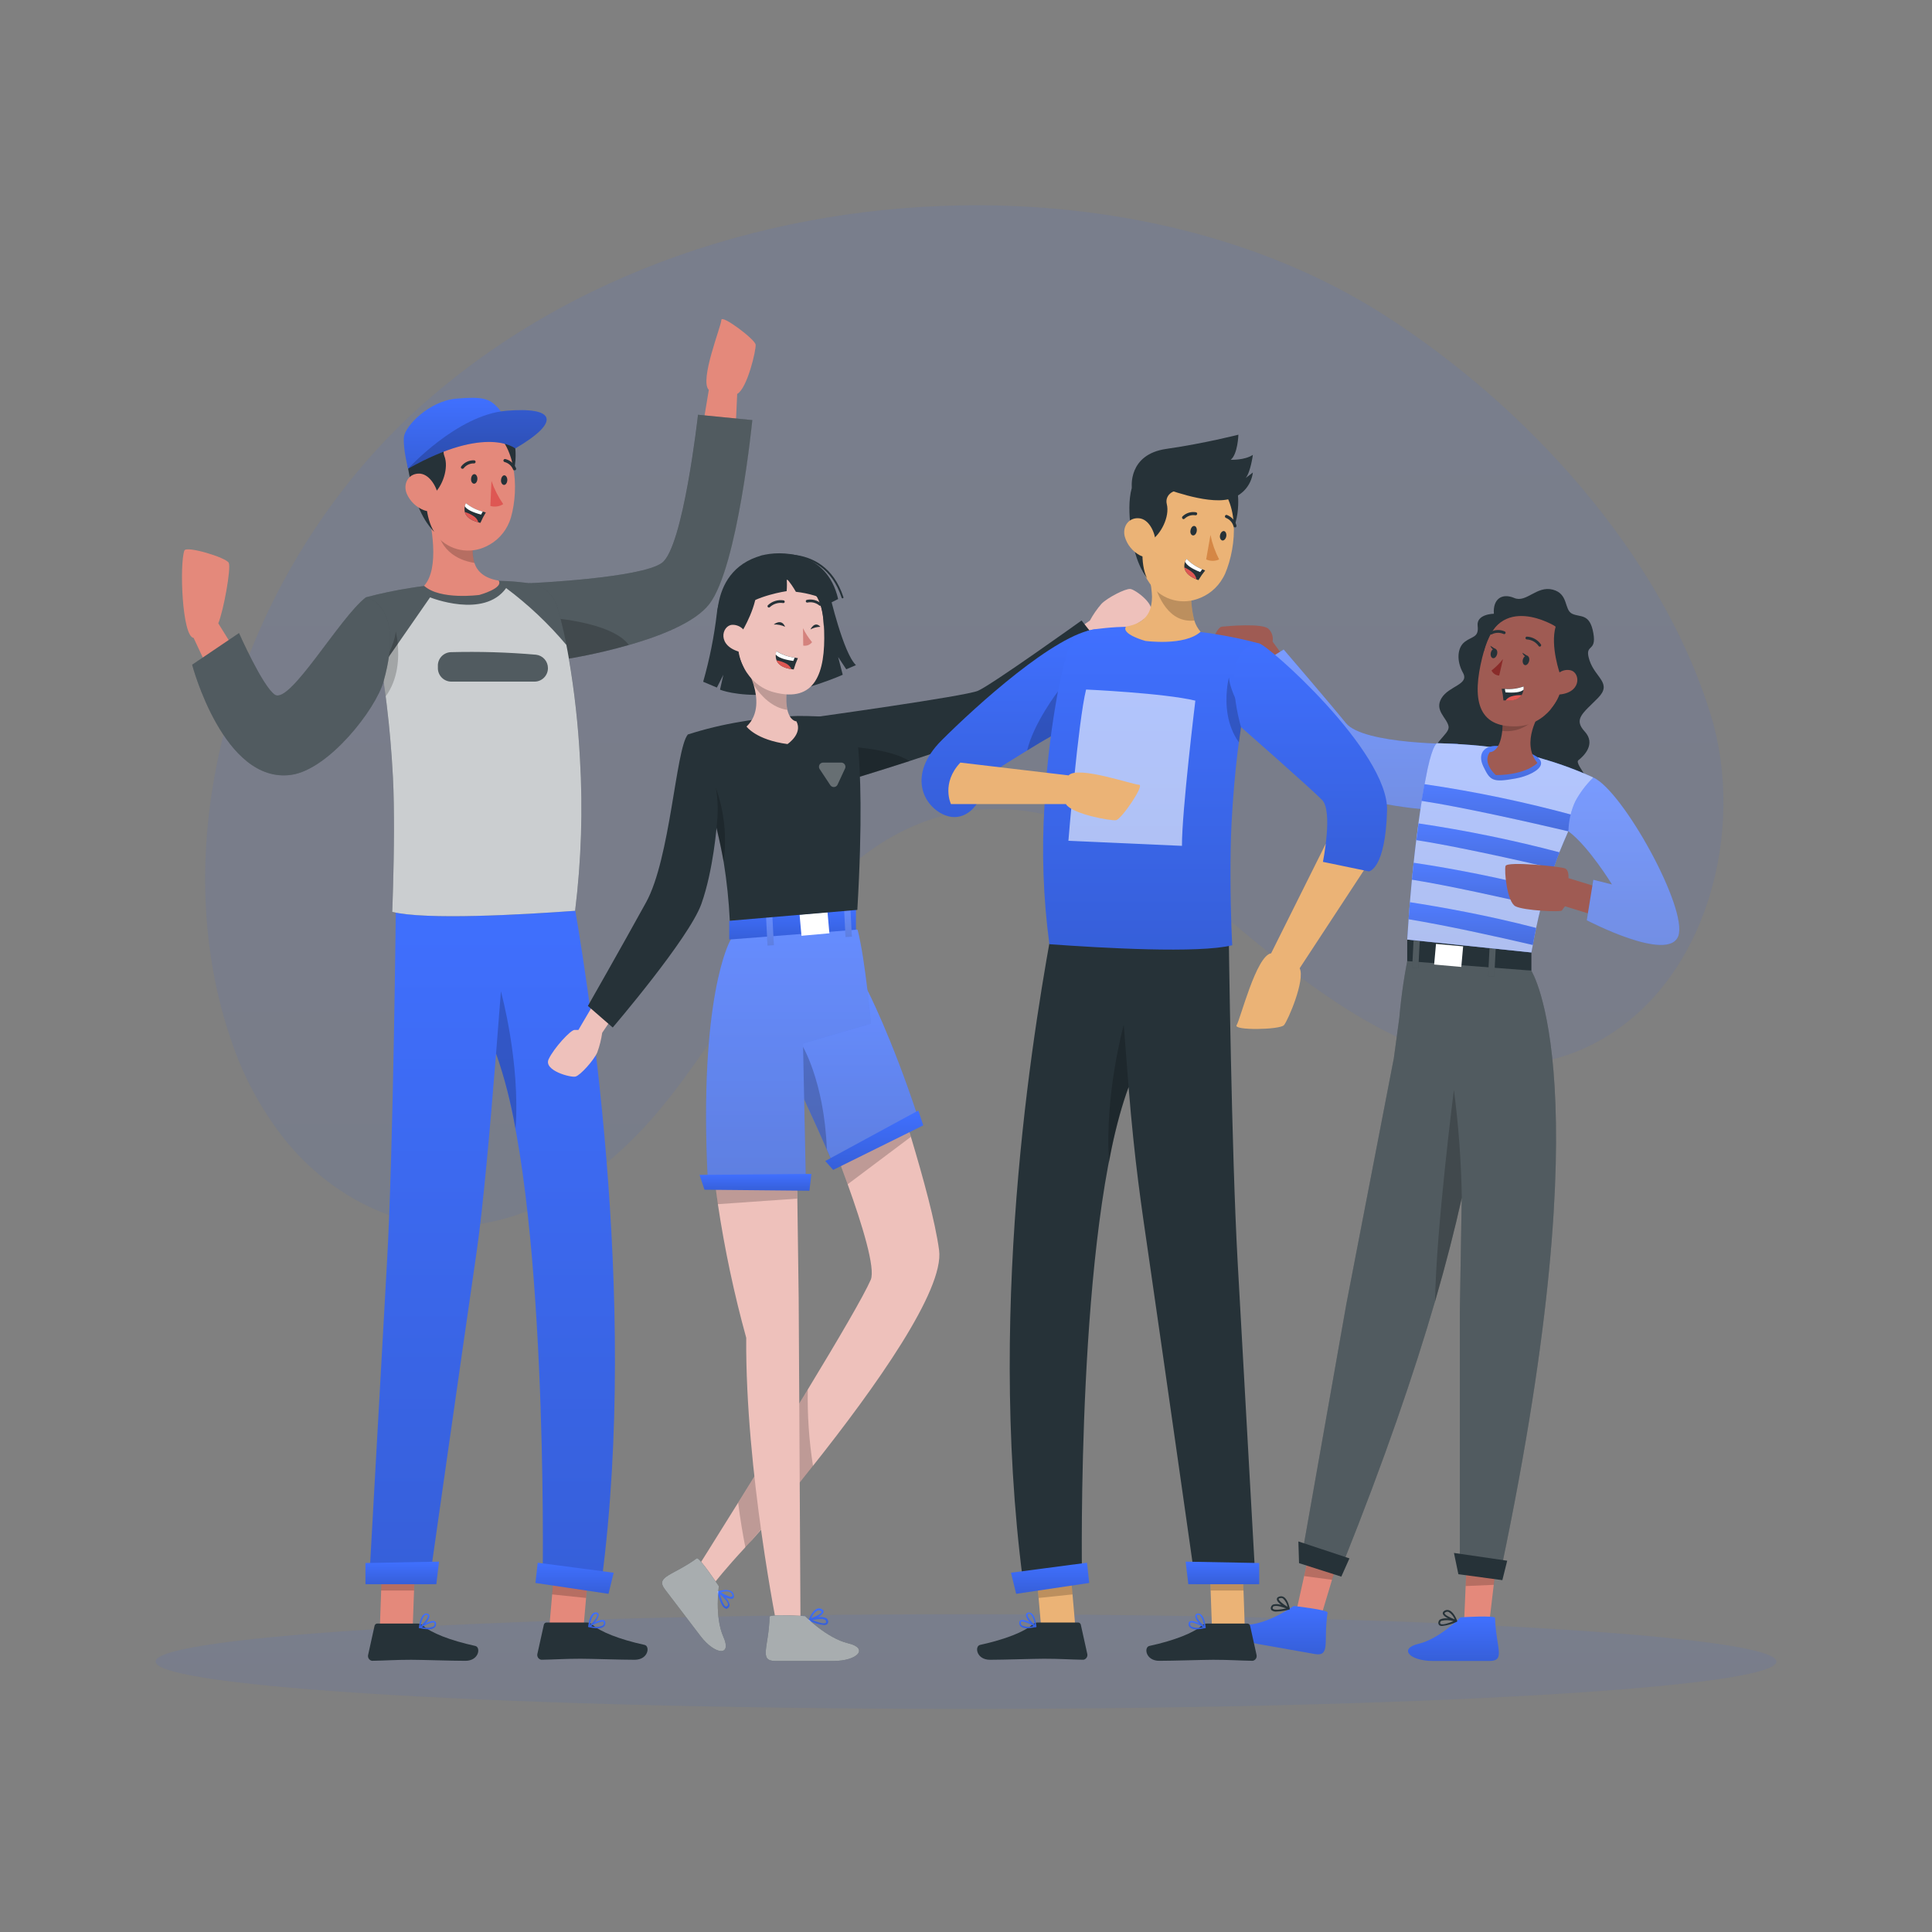 <svg width="500" height="500" viewBox="0 0 500 500" fill="none" xmlns="http://www.w3.org/2000/svg">
<rect x="0" y="0" width="500" height="500" fill="#808080" stroke="none"/>
<path opacity="0.1" d="M59.616 268.578C62.778 278.333 67.689 287.431 74.111 295.426C84.225 307.715 99.11 316.585 115.011 317.245C136.17 318.121 155.511 304.772 169.378 288.763C194.15 260.151 213.913 208.402 259.042 209.375C282.418 209.884 302.668 225.212 319.846 239.545C344.726 260.324 379.882 287.865 413.512 269.551C442.048 254.007 451.859 214.503 442.719 184.939C429.738 142.838 394.68 104.751 358.031 81.397C326.098 61.049 286.475 52.471 248.496 53.164C195.891 54.116 142.757 72.57 104.756 108.937C67.664 144.439 45.802 200.938 55.322 252.071C56.352 257.67 57.787 263.187 59.616 268.578Z" fill="url(#paint0_linear)"/>
<path opacity="0.1" d="M250 442.259C365.833 442.259 459.735 436.777 459.735 430.014C459.735 423.251 365.833 417.769 250 417.769C134.166 417.769 40.264 423.251 40.264 430.014C40.264 436.777 134.166 442.259 250 442.259Z" fill="url(#paint1_linear)"/>
<path d="M332.915 170.92L329.345 166.052C329.452 165.471 329.417 164.873 329.244 164.308C329.071 163.743 328.764 163.228 328.35 162.807C326.922 161.184 317.652 162.039 316.224 162.18C314.796 162.32 312.438 168.01 313.833 169.665C315.228 171.32 324.142 171.601 324.964 170.887L327.777 174.803L332.915 170.92Z" fill="#9F5B53"/>
<path d="M386.611 158.837C386.329 154.943 388.774 153.429 391.889 154.759C395.005 156.09 397.698 151.514 401.852 152.596C406.006 153.677 404.729 157.82 406.871 158.837C409.013 159.854 411.425 158.632 412.356 163.845C413.286 169.059 409.868 166.355 411.371 170.92C412.875 175.485 417.353 176.772 413.535 180.655C409.716 184.539 407.12 186.064 410.116 189.309C413.113 192.554 409.868 195.67 408.494 196.741C407.12 197.812 414.454 204.01 412.388 209.57C410.322 215.13 393.09 220.268 382.457 216.212C371.823 212.155 368.87 206.011 369.476 199.023C370.082 192.035 375.242 190.185 374.885 188C374.528 185.815 371.131 183.901 373.057 180.688C374.982 177.475 380.326 177.194 378.617 174.122C376.908 171.05 377.124 167.632 379.049 166.128C380.975 164.624 382.77 165.046 382.413 161.963C382.057 158.88 386.611 158.837 386.611 158.837Z" fill="#263238"/>
<path d="M377.298 192.544C377.298 192.544 352.884 192.76 348.319 187.135C343.754 181.51 332.212 168.097 332.212 168.097L325.722 172.142C325.722 172.142 337.08 197.509 344.209 203.08C351.337 208.65 372.561 209.797 372.561 209.797L377.298 192.544Z" fill="url(#paint2_linear)"/>
<path opacity="0.3" d="M377.298 192.544C377.298 192.544 352.884 192.76 348.319 187.135C343.754 181.51 332.212 168.097 332.212 168.097L325.722 172.142C325.722 172.142 337.08 197.509 344.209 203.08C351.337 208.65 372.561 209.797 372.561 209.797L377.298 192.544Z" fill="white"/>
<path d="M335.63 416.363L342.121 417.509L344.782 408.661L347.205 400.548L339.73 397.93L337.556 407.687L335.63 416.363Z" fill="#E4897B"/>
<path d="M343.581 417.336C343.689 416.612 334.808 415.627 334.808 415.627C334.808 415.627 328.426 420.171 322.963 420.473C317.5 420.776 319.869 424.454 325.743 425.493L340.26 428.056C344.425 428.792 342.445 424.779 343.581 417.336Z" fill="url(#paint3_linear)"/>
<path d="M329.054 416.709C328.943 416.573 328.879 416.406 328.869 416.231C328.859 416.056 328.905 415.883 328.999 415.735C329.055 415.616 329.135 415.509 329.233 415.422C329.332 415.334 329.448 415.268 329.573 415.227C330.242 415.081 330.94 415.126 331.585 415.357C330.936 414.848 330.395 414.275 330.449 413.81C330.449 413.507 330.719 413.291 331.152 413.172C331.344 413.115 331.546 413.101 331.745 413.131C331.943 413.161 332.132 413.234 332.299 413.345C333.38 414.048 333.781 416.222 333.791 416.32C333.802 416.355 333.802 416.392 333.791 416.428V416.482C333.787 416.496 333.78 416.509 333.771 416.52C333.762 416.531 333.75 416.54 333.737 416.547H333.662C332.622 416.845 331.551 417.019 330.471 417.066C330.223 417.105 329.969 417.094 329.726 417.032C329.482 416.971 329.253 416.861 329.054 416.709ZM329.735 415.627C329.669 415.647 329.608 415.68 329.556 415.725C329.504 415.769 329.461 415.825 329.432 415.887C329.281 416.211 329.378 416.33 329.432 416.363C329.778 416.774 331.477 416.579 332.872 416.255C331.898 415.908 330.427 415.411 329.735 415.692V415.627ZM331.282 413.583C331.152 413.583 330.925 413.702 330.914 413.821C330.914 414.221 331.996 415.13 333.218 415.854C333.069 415.025 332.655 414.266 332.039 413.691C331.894 413.597 331.725 413.548 331.552 413.55C331.459 413.564 331.369 413.59 331.282 413.626V413.583Z" fill="#263238"/>
<path opacity="0.2" d="M337.524 407.893L344.75 408.845L347.194 400.635L339.72 397.974L337.524 407.893Z" fill="black"/>
<path d="M378.932 419.143H385.519L386.601 409.97L387.575 401.554L379.754 400.278L379.321 410.262L378.932 419.143Z" fill="#E4897B"/>
<path d="M386.925 418.721C386.925 417.996 377.99 418.559 377.99 418.559C377.99 418.559 372.506 424.14 367.173 425.395C361.84 426.65 364.815 429.852 370.775 429.852H385.519C389.749 429.852 387.109 426.239 386.925 418.721Z" fill="url(#paint4_linear)"/>
<path d="M372.506 420.625C372.379 420.508 372.291 420.356 372.252 420.188C372.213 420.02 372.226 419.844 372.289 419.684C372.322 419.555 372.381 419.435 372.463 419.331C372.545 419.226 372.648 419.14 372.765 419.078C373.399 418.821 374.092 418.746 374.767 418.862C374.042 418.472 373.414 417.996 373.382 417.531C373.382 417.228 373.566 416.969 373.966 416.785C374.147 416.699 374.345 416.655 374.545 416.655C374.745 416.655 374.943 416.699 375.124 416.785C376.335 417.282 377.082 419.37 377.114 419.457C377.128 419.485 377.135 419.517 377.135 419.549C377.135 419.58 377.128 419.612 377.114 419.64L377.038 419.705C375.876 420.274 374.624 420.639 373.339 420.787C373.051 420.838 372.754 420.78 372.506 420.625ZM373.003 419.478C372.88 419.546 372.787 419.658 372.744 419.792C372.657 420.149 372.744 420.235 372.809 420.268C373.231 420.614 374.864 420.116 376.173 419.565C375.145 419.242 374.047 419.212 373.003 419.478ZM374.172 417.207C374.053 417.261 373.847 417.38 373.847 417.499C373.847 417.91 375.156 418.58 376.476 419.1C376.18 418.314 375.642 417.644 374.94 417.185C374.828 417.134 374.706 417.108 374.583 417.109C374.44 417.11 374.3 417.144 374.172 417.207Z" fill="#263238"/>
<path opacity="0.2" d="M379.321 410.467L386.601 410.154L387.575 401.641L379.754 400.332L379.321 410.467Z" fill="black"/>
<path d="M336.906 402.711L347.572 404.594C358.324 377.778 365.961 355.408 371.37 336.835C374.28 326.818 376.541 317.915 378.293 310.008L377.806 339.214V405.502H388.623C414.953 279.903 396.293 251.195 396.293 251.195L364.782 245.786C363.537 251.603 362.655 257.491 362.143 263.418L360.726 273.846L348.437 337.462L336.906 402.711Z" fill="#263238"/>
<path opacity="0.2" d="M336.906 402.711L347.572 404.594C358.324 377.778 365.961 355.408 371.37 336.835C374.28 326.818 376.541 317.915 378.293 310.008L377.806 339.214V405.502H388.623C414.953 279.903 396.293 251.195 396.293 251.195L364.782 245.786C363.537 251.603 362.655 257.491 362.143 263.418L360.726 273.846L348.437 337.462L336.906 402.711Z" fill="white"/>
<path d="M349.238 403.306L336.02 398.925L336.193 404.54L347.129 408.034L349.238 403.306Z" fill="#263238"/>
<path d="M390.062 403.912L376.281 401.9L377.427 407.406L388.807 408.942L390.062 403.912Z" fill="#263238"/>
<path d="M396.325 246.489V251.195L364.187 248.728V243.168L396.325 246.489Z" fill="#263238"/>
<path d="M371.156 249.617L378.181 250.246L378.659 244.913L371.634 244.284L371.156 249.617Z" fill="white"/>
<path d="M385.117 252.638L386.716 252.719L387.13 244.606L385.531 244.525L385.117 252.638Z" fill="#263238"/>
<path opacity="0.2" d="M385.117 252.638L386.716 252.719L387.13 244.606L385.531 244.525L385.117 252.638Z" fill="white"/>
<path d="M365.467 250.487L367.066 250.568L367.479 242.455L365.881 242.374L365.467 250.487Z" fill="#263238"/>
<path opacity="0.2" d="M365.467 250.487L367.066 250.568L367.479 242.455L365.881 242.374L365.467 250.487Z" fill="white"/>
<path d="M412.356 201.219C411.383 203.199 410.496 205.081 409.673 206.855C408.97 208.348 408.321 209.765 407.705 211.117L406.623 213.41C406.363 213.994 406.104 214.578 405.866 215.141C405.011 217.077 404.254 218.884 403.573 220.549C403.172 221.545 402.804 222.507 402.491 223.438L402.015 224.714C401.279 226.672 400.663 228.489 400.122 230.209C399.657 231.702 399.246 233.13 398.867 234.536C398.369 236.429 397.948 238.268 397.558 240.139C397.255 241.578 396.974 243.038 396.693 244.553C396.563 245.191 396.444 245.84 396.325 246.5L364.187 243.157C364.295 241.351 364.414 239.599 364.544 237.89C364.652 236.375 364.76 234.904 364.879 233.476C365.052 231.442 365.225 229.495 365.399 227.624C365.55 226.11 365.701 224.649 365.853 223.243C366.069 221.188 366.296 219.251 366.524 217.412C366.707 215.876 366.902 214.427 367.086 213.086C367.378 210.922 367.67 209.029 367.941 207.288C368.211 205.546 368.449 204.237 368.676 202.961C368.972 201.36 369.231 200.029 369.455 198.969C370.872 192.479 371.911 192.338 371.911 192.338C371.911 192.338 379.136 192.49 385.335 193.268H385.497C389.686 193.916 393.83 194.826 397.904 195.994C398.434 196.135 398.986 196.286 399.473 196.449C403.878 197.723 408.183 199.318 412.356 201.219Z" fill="url(#paint5_linear)"/>
<path opacity="0.6" d="M412.356 201.219C411.383 203.199 410.496 205.081 409.673 206.855C408.97 208.348 408.321 209.765 407.705 211.117L406.623 213.41C406.363 213.994 406.104 214.578 405.866 215.141C405.011 217.077 404.254 218.884 403.573 220.549C403.172 221.545 402.804 222.507 402.491 223.438L402.015 224.714C401.279 226.672 400.663 228.489 400.122 230.209C399.657 231.702 399.246 233.13 398.867 234.536C398.369 236.429 397.948 238.268 397.558 240.139C397.255 241.578 396.974 243.038 396.693 244.553C396.563 245.191 396.444 245.84 396.325 246.5L364.187 243.157C364.295 241.351 364.414 239.599 364.544 237.89C364.652 236.375 364.76 234.904 364.879 233.476C365.052 231.442 365.225 229.495 365.399 227.624C365.55 226.11 365.701 224.649 365.853 223.243C366.069 221.188 366.296 219.251 366.524 217.412C366.707 215.876 366.902 214.427 367.086 213.086C367.378 210.922 367.67 209.029 367.941 207.288C368.211 205.546 368.449 204.237 368.676 202.961C368.972 201.36 369.231 200.029 369.455 198.969C370.872 192.479 371.911 192.338 371.911 192.338C371.911 192.338 379.136 192.49 385.335 193.268H385.497C389.686 193.916 393.83 194.826 397.904 195.994C398.434 196.135 398.986 196.286 399.473 196.449C403.878 197.723 408.183 199.318 412.356 201.219Z" fill="white"/>
<path opacity="0.2" d="M371.392 336.867C374.302 326.85 376.563 317.948 378.315 310.04C378.162 300.681 377.479 291.338 376.27 282.056C376.27 282.056 371.662 318.142 371.392 336.867Z" fill="black"/>
<path d="M388.277 193.128C384.48 192.576 382.144 194.74 383.896 198.374C385.649 202.009 386.233 202.55 392.204 201.479C398.175 200.408 405.12 195.594 388.277 193.128Z" fill="url(#paint6_linear)"/>
<path d="M407.705 211.117L406.623 213.41C406.364 213.994 406.104 214.578 405.866 215.141C396.325 212.902 378.444 208.845 367.897 207.266C368.157 205.654 368.406 204.215 368.633 202.939C381.812 204.863 394.861 207.594 407.705 211.117Z" fill="url(#paint7_linear)"/>
<path d="M403.605 220.582C403.204 221.577 402.837 222.54 402.523 223.47L402.047 224.746C392.311 222.486 376.421 218.938 366.556 217.423C366.74 215.887 366.934 214.438 367.118 213.096C379.41 214.913 391.591 217.412 403.605 220.582Z" fill="url(#paint8_linear)"/>
<path d="M400.122 230.242C399.657 231.734 399.246 233.162 398.867 234.569C389.315 232.405 374.864 229.16 365.398 227.656C365.55 226.142 365.701 224.682 365.853 223.275C377.388 225.005 388.826 227.331 400.122 230.242Z" fill="url(#paint9_linear)"/>
<path d="M397.558 240.15C397.255 241.589 396.973 243.049 396.692 244.564C387.465 242.4 373.89 239.426 364.543 237.9C364.652 236.386 364.76 234.915 364.879 233.487C372.775 234.709 385.02 236.873 397.558 240.15Z" fill="url(#paint10_linear)"/>
<g opacity="0.3">
<path opacity="0.3" d="M388.277 193.128C384.48 192.576 382.144 194.74 383.896 198.374C385.649 202.009 386.233 202.55 392.204 201.479C398.175 200.408 405.12 195.594 388.277 193.128Z" fill="white"/>
<path opacity="0.3" d="M407.705 211.117L406.623 213.41C406.364 213.994 406.104 214.578 405.866 215.141C396.325 212.902 378.444 208.845 367.897 207.266C368.157 205.654 368.406 204.215 368.633 202.939C381.812 204.863 394.86 207.594 407.705 211.117Z" fill="white"/>
<path opacity="0.3" d="M403.605 220.582C403.204 221.577 402.837 222.54 402.523 223.47L402.047 224.747C392.311 222.486 376.421 218.938 366.556 217.423C366.74 215.887 366.934 214.438 367.118 213.096C379.41 214.913 391.591 217.412 403.605 220.582Z" fill="white"/>
<path opacity="0.3" d="M400.122 230.242C399.657 231.734 399.246 233.162 398.867 234.568C389.315 232.405 374.864 229.16 365.398 227.656C365.55 226.142 365.701 224.682 365.853 223.275C377.388 225.005 388.826 227.331 400.122 230.242Z" fill="white"/>
<path opacity="0.3" d="M397.558 240.15C397.255 241.589 396.973 243.049 396.692 244.564C387.465 242.4 373.89 239.425 364.543 237.9C364.652 236.386 364.76 234.915 364.879 233.487C372.775 234.709 385.02 236.873 397.558 240.15Z" fill="white"/>
</g>
<path d="M387.141 200.602C395.124 200.527 397.883 197.444 397.883 197.444C393.447 192.143 398.564 184.463 398.564 184.463L388.883 185.112C388.943 186.458 388.911 187.806 388.785 189.147C388.169 194.902 385.54 194.653 385.54 194.653C383.539 197.574 387.141 200.602 387.141 200.602Z" fill="#9F5B53"/>
<path opacity="0.2" d="M388.883 185.123C388.944 186.469 388.911 187.817 388.786 189.158C395.179 189.915 398.521 184.474 398.521 184.474L388.883 185.123Z" fill="black"/>
<path d="M397.245 159.324C389.067 157.907 385.681 161.823 383.604 170.141C381.03 180.547 382.057 188.433 392.68 187.968C407.088 187.276 410.831 161.639 397.245 159.324Z" fill="#9F5B53"/>
<path d="M388.981 170.552C388.11 171.657 387.111 172.656 386.006 173.527C386.187 173.906 386.468 174.228 386.819 174.458C387.17 174.689 387.577 174.82 387.996 174.836L388.981 170.552Z" fill="#892B29"/>
<path d="M394.097 170.758C393.967 171.428 394.216 172.034 394.659 172.131C395.103 172.229 395.579 171.742 395.741 171.05C395.903 170.357 395.622 169.773 395.179 169.687C394.735 169.6 394.227 170.141 394.097 170.758Z" fill="#263238"/>
<path d="M395.32 169.773L393.978 168.919C393.978 168.919 394.465 170.282 395.32 169.773Z" fill="#263238"/>
<path d="M385.812 168.973C385.671 169.633 385.931 170.249 386.374 170.336C386.818 170.422 387.293 169.957 387.456 169.254C387.618 168.551 387.337 167.978 386.893 167.88C386.45 167.783 385.941 168.302 385.812 168.973Z" fill="#263238"/>
<path d="M387.034 167.978L385.692 167.112C385.692 167.112 386.179 168.497 387.034 167.978Z" fill="#263238"/>
<path d="M395.157 165.122C395.817 165.157 396.461 165.343 397.039 165.665C397.616 165.988 398.112 166.438 398.489 166.982" stroke="#263238" stroke-width="0.725" stroke-linecap="round" stroke-linejoin="round"/>
<path d="M389.283 163.748C388.748 163.508 388.165 163.393 387.579 163.409C386.992 163.426 386.418 163.575 385.897 163.845" stroke="#263238" stroke-width="0.725" stroke-linecap="round" stroke-linejoin="round"/>
<path d="M388.634 178.254C388.86 179.244 389.011 180.249 389.088 181.261H389.629C392.052 181.434 393.231 180.72 393.804 179.866C394.221 179.194 394.389 178.398 394.28 177.616C392.737 178.174 391.091 178.392 389.456 178.254C388.948 178.286 388.634 178.254 388.634 178.254Z" fill="#263238"/>
<path d="M389.456 178.297L389.618 179.184C391.9 179.347 393.523 179.184 394.291 178.503C394.328 178.223 394.328 177.939 394.291 177.659C392.744 178.219 391.095 178.437 389.456 178.297Z" fill="white"/>
<path d="M389.629 181.305C392.052 181.478 393.231 180.764 393.804 179.909C392.883 179.859 391.96 179.972 391.078 180.244C390.495 180.435 389.987 180.806 389.629 181.305Z" fill="#DE5753"/>
<path d="M403.789 174.609C403.789 174.609 401.128 167.231 402.61 162.136C402.61 162.136 387.564 152.704 383.896 169.005C383.896 169.005 384.859 154.132 398.976 156.252C413.092 158.372 409.447 178.968 401.139 183.792C401.117 183.792 405.423 179.228 403.789 174.609Z" fill="#263238"/>
<path d="M402.145 176.101C402.389 175.169 402.993 174.371 403.824 173.882C404.655 173.394 405.646 173.254 406.58 173.495C409.068 174.219 409.37 179.628 402.848 179.779C401.907 179.801 401.55 178.795 402.145 176.101Z" fill="#9F5B53"/>
<path d="M415.644 230.252L405.909 227.256C405.909 227.256 406.125 225.233 405.032 224.746C403.94 224.26 389.996 222.832 389.629 224.119C389.261 225.406 390.018 233.422 392.203 234.547C394.388 235.672 403.951 236.105 404.232 235.629C404.513 235.153 405.032 234.547 405.032 234.547L415.027 237.63L415.644 230.252Z" fill="#9F5B53"/>
<path d="M412.356 201.219C420.068 204.724 436.9 235.272 434.336 242.249C431.773 249.226 410.657 238.16 410.657 238.16L412.356 227.689L417.18 228.9C417.18 228.9 411.144 219.003 405.909 215.141C405.958 212.451 406.57 209.802 407.704 207.363C408.935 205.092 410.504 203.02 412.356 201.219Z" fill="url(#paint11_linear)"/>
<path opacity="0.3" d="M412.356 201.219C420.068 204.724 436.9 235.272 434.336 242.249C431.773 249.226 410.657 238.16 410.657 238.16L412.356 227.689L417.18 228.9C417.18 228.9 411.144 219.003 405.909 215.141C405.958 212.451 406.57 209.802 407.704 207.363C408.935 205.092 410.504 203.02 412.356 201.219Z" fill="white"/>
<path d="M178.811 128.7L183.441 100.911C180.953 98.445 186.686 84.339 186.686 82.814C186.686 81.288 195.404 87.8 195.556 89.196C195.707 90.591 193.392 100.521 190.785 101.949L189.422 131.621C189.422 131.621 183.906 133.958 178.811 128.7Z" fill="#E4897B"/>
<path d="M136.992 150.93C136.992 150.93 165.776 149.675 171.304 145.673C176.832 141.67 180.65 107.336 180.65 107.336L194.712 108.721C194.712 108.721 190.959 146.765 183.592 156.317C176.226 165.868 147.236 170.444 147.236 170.444L136.992 150.93Z" fill="#263238"/>
<path opacity="0.2" d="M194.735 108.721C194.735 108.721 190.981 146.765 183.615 156.317C179.947 161.055 170.883 164.592 162.727 166.939C157.631 168.388 152.46 169.558 147.236 170.444L141.655 159.789L137.003 150.93C137.003 150.93 165.788 149.675 171.315 145.673C176.843 141.67 180.661 107.336 180.661 107.336L194.735 108.721Z" fill="white"/>
<path opacity="0.2" d="M162.727 166.896C157.631 168.36 152.46 169.544 147.236 170.444L141.655 159.789C147.236 160.276 159.005 161.877 162.727 166.896Z" fill="black"/>
<path d="M71.364 185.285L56.49 161.314C57.853 158.069 59.844 147.068 59.205 145.673C58.567 144.277 48.15 141.173 47.718 142.481C46.43 145.965 47.112 164.765 50.108 165.089L62.71 192.035C62.71 192.035 68.649 192.1 71.364 185.285Z" fill="#E4897B"/>
<path d="M142.099 421.793L150.882 422.723L152.526 403.793L143.754 402.863L142.099 421.793Z" fill="#E4897B"/>
<path d="M98.31 421.155H106.813L107.516 401.457H99.003L98.31 421.155Z" fill="#E4897B"/>
<path d="M107.991 420.171H97.661C97.491 420.169 97.326 420.227 97.194 420.333C97.062 420.44 96.971 420.589 96.936 420.755L95.26 428.327C95.192 428.652 95.257 428.991 95.44 429.269C95.622 429.547 95.908 429.741 96.233 429.809C96.323 429.819 96.414 429.819 96.504 429.809C99.846 429.754 102.28 429.549 106.477 429.549C109.062 429.549 116.862 429.819 120.431 429.819C124.001 429.819 124.466 426.293 123.006 425.968C116.45 424.541 111.518 422.561 109.419 420.679C109.026 420.333 108.515 420.151 107.991 420.171Z" fill="#263238"/>
<path d="M108.575 421.35C108.535 421.339 108.5 421.317 108.473 421.286C108.446 421.255 108.429 421.217 108.424 421.176C108.418 421.138 108.425 421.099 108.442 421.064C108.46 421.03 108.487 421.001 108.521 420.982C108.824 420.787 111.571 419.1 112.512 419.586C112.619 419.635 112.709 419.715 112.771 419.815C112.832 419.915 112.863 420.031 112.859 420.149C112.89 420.35 112.867 420.556 112.793 420.746C112.719 420.936 112.596 421.103 112.437 421.231C111.957 421.556 111.381 421.709 110.803 421.663C110.051 421.639 109.304 421.534 108.575 421.35ZM109.159 421.068C110.151 421.403 111.234 421.349 112.188 420.917C112.29 420.828 112.368 420.715 112.415 420.589C112.462 420.462 112.477 420.326 112.458 420.192C112.458 420.03 112.383 419.954 112.328 419.954C112.25 419.909 112.159 419.89 112.069 419.9C111.03 420.108 110.042 420.516 109.159 421.101V421.068Z" fill="url(#paint12_linear)"/>
<path d="M108.521 421.393C108.492 421.372 108.468 421.344 108.451 421.312C108.434 421.28 108.425 421.245 108.424 421.209C108.424 421.09 108.64 418.645 109.624 417.845C109.74 417.743 109.876 417.668 110.024 417.623C110.171 417.578 110.326 417.565 110.479 417.585C110.633 417.58 110.783 417.631 110.903 417.729C111.022 417.826 111.102 417.964 111.128 418.115C111.301 419.013 109.603 420.884 108.726 421.36H108.629C108.597 421.382 108.56 421.394 108.521 421.393ZM109.884 418.083C109.289 418.849 108.938 419.776 108.878 420.744C109.754 420.084 110.836 418.667 110.728 418.115C110.728 418.061 110.728 417.91 110.436 417.91H110.338C110.171 417.913 110.011 417.975 109.884 418.083Z" fill="url(#paint13_linear)"/>
<path d="M151.801 419.9H141.471C141.301 419.899 141.136 419.956 141.004 420.063C140.872 420.169 140.781 420.318 140.746 420.484L139.069 428.056C139.002 428.382 139.067 428.721 139.25 428.999C139.432 429.276 139.717 429.47 140.043 429.538C140.133 429.549 140.223 429.549 140.313 429.538C143.656 429.484 146.09 429.279 150.287 429.279C152.872 429.279 160.671 429.549 164.241 429.549C167.811 429.549 168.276 426.023 166.816 425.698C160.26 424.27 155.328 422.291 153.229 420.408C152.836 420.062 152.325 419.88 151.801 419.9Z" fill="#263238"/>
<path d="M152.385 421.101C152.345 421.09 152.309 421.068 152.282 421.037C152.255 421.007 152.238 420.968 152.233 420.928C152.228 420.889 152.235 420.85 152.252 420.815C152.269 420.781 152.297 420.752 152.33 420.733C152.633 420.538 155.381 418.851 156.322 419.338C156.429 419.387 156.519 419.466 156.58 419.566C156.642 419.667 156.672 419.783 156.668 419.9C156.699 420.102 156.677 420.308 156.603 420.498C156.529 420.688 156.406 420.855 156.246 420.982C155.767 421.307 155.191 421.46 154.613 421.414C153.861 421.391 153.114 421.285 152.385 421.101ZM152.969 420.82C153.961 421.155 155.044 421.101 155.997 420.668C156.099 420.579 156.177 420.467 156.225 420.34C156.272 420.214 156.287 420.077 156.268 419.943C156.268 419.781 156.192 419.705 156.138 419.705C156.06 419.66 155.969 419.641 155.878 419.651C154.844 419.843 153.856 420.232 152.969 420.798V420.82Z" fill="url(#paint14_linear)"/>
<path d="M152.331 421.101C152.301 421.079 152.278 421.052 152.261 421.02C152.244 420.988 152.234 420.953 152.233 420.917C152.233 420.798 152.449 418.353 153.434 417.553C153.55 417.451 153.686 417.375 153.833 417.331C153.98 417.286 154.136 417.273 154.288 417.293C154.442 417.288 154.593 417.339 154.712 417.437C154.831 417.534 154.911 417.671 154.937 417.823C155.11 418.721 153.412 420.592 152.536 421.068H152.439C152.407 421.09 152.369 421.102 152.331 421.101ZM153.726 417.856C153.131 418.621 152.78 419.549 152.72 420.517C153.596 419.857 154.678 418.44 154.57 417.888C154.57 417.834 154.57 417.682 154.278 417.682H154.18C154.013 417.686 153.853 417.747 153.726 417.856Z" fill="url(#paint15_linear)"/>
<path opacity="0.2" d="M143.753 402.863L152.526 403.793L151.671 413.55L142.887 412.631L143.753 402.863Z" fill="black"/>
<path opacity="0.2" d="M99.002 401.467H107.515L107.147 411.625H98.634L99.002 401.467Z" fill="black"/>
<path d="M102.518 228.673H147.648C151.975 252.103 165.377 335.039 155.739 408.921L140.454 407.038C140.454 407.038 141.871 308.948 128.382 272.688C126.835 292.094 124.986 312.712 123.385 323.735C119.458 350.778 111.053 409.872 111.053 409.872H95.498C95.498 409.872 98.678 353.309 100.149 326.731C101.804 297.86 102.453 234.601 102.518 228.673Z" fill="url(#paint16_linear)"/>
<path d="M157.48 412.479L138.571 409.667L139.155 404.431L158.821 407.017L157.48 412.479Z" fill="url(#paint17_linear)"/>
<path d="M112.924 409.991H94.578V404.507L113.617 404.15L112.924 409.991Z" fill="url(#paint18_linear)"/>
<path opacity="0.2" d="M128.382 272.678C130.6 279.017 132.286 285.53 133.423 292.149C134.689 274.841 129.637 256.56 129.637 256.56L128.382 272.678Z" fill="black"/>
<path d="M94.697 154.586C97.196 163.766 99.004 173.12 100.106 182.57C100.463 185.469 100.755 188.314 100.993 191.072C101.307 194.577 101.523 197.952 101.696 201.154C101.912 205.211 101.977 210.003 101.966 214.719C101.966 225.536 101.512 235.975 101.512 235.975C110.166 238.138 135.175 236.699 148.837 235.704C150.447 222.641 150.867 209.458 150.092 196.319C149.641 187.642 148.687 178.999 147.237 170.433C146.503 165.86 145.484 161.337 144.186 156.89C143.684 155.314 142.74 153.915 141.467 152.859C140.194 151.802 138.645 151.133 137.003 150.93C135.348 150.724 133.434 150.519 131.422 150.4C130.643 150.4 129.864 150.324 129.074 150.313C122.621 150.387 116.178 150.835 109.776 151.655C108.565 151.795 107.332 151.979 106.142 152.174C102.287 152.776 98.467 153.581 94.697 154.586Z" fill="#263238"/>
<path opacity="0.7" d="M148.837 235.715C135.174 236.71 110.165 238.149 101.511 235.986C101.511 235.986 101.944 225.569 101.966 214.73C101.966 210.013 101.911 205.221 101.695 201.165C101.522 197.92 101.306 194.588 100.992 191.083C100.754 188.325 100.462 185.48 100.105 182.581C100.018 181.802 99.921 181.012 99.813 180.234C99.499 177.735 99.121 175.247 98.731 172.77V172.705L102.939 166.647L111.301 154.597C111.301 154.597 125.212 160.222 130.988 152.195C136.727 156.483 141.953 161.415 146.565 166.896C146.792 167.978 147.008 169.211 147.225 170.455C148.679 179.021 149.636 187.664 150.091 196.34C150.865 209.476 150.445 222.655 148.837 235.715Z" fill="white"/>
<path d="M116.721 168.778C124.062 168.584 131.408 168.804 138.723 169.438C139.574 169.536 140.359 169.945 140.928 170.586C141.497 171.226 141.809 172.054 141.806 172.91C141.808 173.37 141.718 173.825 141.543 174.249C141.368 174.674 141.111 175.059 140.786 175.384C140.461 175.709 140.076 175.966 139.651 176.141C139.227 176.316 138.772 176.406 138.312 176.404H116.819C115.923 176.406 115.061 176.063 114.411 175.447C113.761 174.831 113.372 173.989 113.325 173.094V172.456C113.298 171.99 113.366 171.523 113.524 171.083C113.682 170.644 113.927 170.24 114.243 169.897C114.56 169.554 114.943 169.278 115.369 169.086C115.794 168.894 116.254 168.789 116.721 168.778Z" fill="#263238"/>
<path opacity="0.2" d="M94.697 154.586C97.196 163.766 99.004 173.12 100.106 182.57C100.463 185.469 100.755 188.314 100.993 191.072C101.307 194.577 101.523 197.952 101.696 201.154C101.912 205.211 101.977 210.003 101.966 214.719C101.966 225.536 101.512 235.975 101.512 235.975C110.166 238.138 135.175 236.699 148.837 235.704C150.447 222.641 150.867 209.458 150.092 196.319C149.641 187.642 148.687 178.999 147.237 170.433C146.503 165.86 145.484 161.337 144.186 156.89C143.684 155.314 142.74 153.915 141.467 152.859C140.194 151.802 138.645 151.133 137.003 150.93C135.348 150.724 133.434 150.519 131.422 150.4C130.643 150.4 129.864 150.324 129.074 150.313C122.621 150.387 116.178 150.835 109.776 151.655C108.565 151.795 107.332 151.979 106.142 152.174C102.287 152.776 98.467 153.581 94.697 154.586Z" fill="white"/>
<path d="M132.806 112.691C132.806 112.691 135.478 122.069 129.885 127.337C124.293 132.605 121.491 110.971 121.491 110.971L132.806 112.691Z" fill="#263238"/>
<path d="M109.754 151.6C113.897 155.365 124.054 153.969 124.054 153.969C124.054 153.969 130.382 152.239 129.052 150.259C125.32 149.643 123.513 147.901 122.767 145.673C122.358 144.291 122.23 142.842 122.388 141.411C122.45 140.612 122.555 139.818 122.702 139.031L110.154 129.739C111.798 135.872 113.81 147.155 109.754 151.6Z" fill="#E4897B"/>
<path opacity="0.2" d="M113.053 135.645C113.551 143.217 119.739 145.251 122.789 145.673C122.38 144.291 122.252 142.842 122.41 141.411L113.053 135.645Z" fill="black"/>
<path d="M113.184 138.901C114.726 140.646 116.799 141.837 119.083 142.291C121.368 142.744 123.738 142.435 125.829 141.411C128.555 140.135 130.697 137.874 131.822 135.082C131.974 134.704 132.114 134.304 132.233 133.893C134.397 126.396 133.694 113.848 125.581 110.17C122.806 108.891 119.638 108.766 116.771 109.823C113.905 110.88 111.576 113.032 110.296 115.806C109.523 117.444 109.152 119.243 109.214 121.052C109.376 129.479 109.095 134.444 113.184 138.901Z" fill="#E4897B"/>
<path d="M121.913 123.919C121.838 124.601 122.227 125.174 122.681 125.185C123.136 125.196 123.514 124.655 123.547 123.973C123.579 123.292 123.222 122.718 122.779 122.708C122.335 122.697 121.946 123.227 121.913 123.919Z" fill="#263238"/>
<path d="M129.669 124.222C129.594 124.904 129.983 125.477 130.427 125.498C130.87 125.52 131.26 124.968 131.292 124.287C131.324 123.605 130.967 123.032 130.524 123.01C130.08 122.989 129.691 123.627 129.669 124.222Z" fill="#263238"/>
<path d="M127.191 124.471C127.921 126.6 128.944 128.617 130.231 130.464C129.745 130.778 129.196 130.984 128.623 131.066C128.049 131.148 127.465 131.105 126.91 130.94L127.191 124.471Z" fill="#DE5753"/>
<path d="M119.61 121.312C119.683 121.329 119.759 121.324 119.83 121.299C119.901 121.274 119.963 121.23 120.01 121.172C120.321 120.774 120.721 120.455 121.177 120.239C121.633 120.023 122.134 119.916 122.638 119.928C122.691 119.934 122.744 119.929 122.795 119.914C122.846 119.9 122.894 119.875 122.935 119.842C122.976 119.809 123.01 119.767 123.036 119.721C123.061 119.674 123.077 119.623 123.082 119.571C123.091 119.465 123.059 119.36 122.993 119.277C122.926 119.194 122.83 119.141 122.725 119.127C122.087 119.099 121.452 119.224 120.873 119.491C120.293 119.758 119.786 120.16 119.393 120.663C119.319 120.738 119.278 120.839 119.278 120.944C119.278 121.05 119.319 121.151 119.393 121.226C119.46 121.267 119.533 121.297 119.61 121.312Z" fill="#263238"/>
<path d="M133.097 121.691C133.175 121.717 133.258 121.717 133.335 121.691C133.384 121.672 133.429 121.643 133.467 121.606C133.504 121.57 133.534 121.526 133.554 121.477C133.575 121.429 133.585 121.377 133.584 121.324C133.584 121.272 133.573 121.22 133.552 121.172C133.31 120.579 132.929 120.054 132.441 119.64C131.954 119.226 131.374 118.935 130.75 118.792C130.645 118.779 130.538 118.806 130.452 118.868C130.366 118.93 130.306 119.023 130.285 119.127C130.272 119.231 130.3 119.336 130.362 119.421C130.425 119.505 130.517 119.563 130.62 119.581C131.105 119.713 131.553 119.955 131.929 120.289C132.304 120.624 132.597 121.04 132.784 121.507C132.818 121.56 132.864 121.605 132.918 121.636C132.973 121.668 133.034 121.687 133.097 121.691Z" fill="#263238"/>
<path d="M119.781 106.125C118.775 106.125 117.769 106.125 116.763 106.201C113.855 106.31 111.042 107.269 108.672 108.959C103.372 113.102 105.492 121.68 106.963 127.229C108.921 134.607 112.372 137.625 112.372 137.625C110.122 134.282 109.754 127.24 110.89 126.905C112.025 126.569 112.112 127.932 112.112 127.932C114.492 125.974 116.223 121.117 115 118.013C114.07 115.622 116.59 113.437 119.067 114.303L119.814 114.551L120.971 114.919L119.781 106.125Z" fill="#263238"/>
<path d="M105.287 127.813C106.144 129.754 107.735 131.275 109.712 132.043C112.34 133.038 113.909 130.756 113.4 128.138C112.924 125.812 110.999 122.426 108.251 122.567C105.504 122.708 104.26 125.412 105.287 127.813Z" fill="#E4897B"/>
<path d="M125.731 132.616C125.2 133.478 124.734 134.379 124.336 135.31C124.152 135.31 123.979 135.234 123.806 135.18C121.458 134.563 120.561 133.503 120.301 132.519C120.187 132.031 120.187 131.524 120.301 131.037C120.354 130.757 120.449 130.488 120.582 130.236C121.853 131.258 123.329 131.996 124.909 132.4C125.418 132.54 125.731 132.616 125.731 132.616Z" fill="#263238"/>
<path d="M124.932 132.389L124.499 133.179C122.336 132.594 120.81 131.891 120.291 131.015C120.344 130.736 120.439 130.466 120.573 130.215C121.852 131.245 123.339 131.986 124.932 132.389Z" fill="white"/>
<path d="M123.806 135.18C121.458 134.563 120.561 133.503 120.301 132.519C121.191 132.769 122.03 133.176 122.778 133.72C123.269 134.083 123.63 134.595 123.806 135.18Z" fill="#DE5753"/>
<path d="M105.611 121.291C105.611 121.291 104.281 116.142 104.53 113.178C104.778 110.214 111.117 103.788 118.029 103.172C124.942 102.555 126.683 103.172 128.847 105.508C131.01 107.845 132.546 114.086 132.546 114.086C132.546 114.086 118.992 110.884 105.611 121.291Z" fill="url(#paint19_linear)"/>
<path d="M105.611 121.291C105.611 121.291 118.278 107.401 130.934 106.319C143.59 105.238 145.397 109.002 133.357 116.055C133.357 116.055 125.904 109.846 105.611 121.291Z" fill="url(#paint20_linear)"/>
<path opacity="0.2" d="M105.611 121.291C105.611 121.291 118.278 107.401 130.934 106.319C143.59 105.238 145.397 109.002 133.357 116.055C133.357 116.055 125.904 109.846 105.611 121.291Z" fill="black"/>
<path opacity="0.2" d="M99.813 180.234C99.499 177.735 99.121 175.247 98.731 172.77V172.705C99.099 172.088 102.117 167.037 102.42 163.424C102.674 164.491 102.848 165.576 102.939 166.669C103.264 170.141 103.112 175.701 99.813 180.234Z" fill="black"/>
<path d="M99.272 176.329C97.228 183.619 85.036 199.207 75.344 200.537C57.853 202.939 49.729 172.034 49.729 172.034L61.855 163.845C61.855 163.845 67.967 177.659 71.126 179.779C75.031 182.408 87.892 159.8 94.696 154.586C94.696 154.586 104.908 156.284 99.272 176.329Z" fill="#263238"/>
<path opacity="0.2" d="M99.272 176.329C97.228 183.619 85.036 199.207 75.344 200.537C57.853 202.939 49.729 172.034 49.729 172.034L61.855 163.845C61.855 163.845 67.967 177.659 71.126 179.779C75.031 182.408 87.892 159.8 94.696 154.586C94.696 154.586 104.908 156.284 99.272 176.329Z" fill="white"/>
<path d="M274.566 165.814L282.062 160.6C282.899 159.052 283.903 157.601 285.058 156.273C286.551 154.716 291.257 152.271 292.544 152.423C293.831 152.574 299.759 156.847 297.433 159.097C295.108 161.347 289.429 164.181 288.477 163.835L287.525 163.489L278.125 171.061L274.566 165.814Z" fill="#EEC1BB"/>
<path d="M285.058 167.123C285.058 167.123 264.387 185.285 256.49 189.233C252.617 191.181 243.509 194.318 235.332 196.979C226.894 199.715 219.376 201.965 219.376 201.965L218.067 199.531L210.593 185.631C210.593 185.631 249.643 180.223 253.072 178.784C256.501 177.345 279.909 160.579 279.909 160.579L285.058 167.123Z" fill="#263238"/>
<path opacity="0.2" d="M235.364 196.979C226.926 199.715 219.408 201.965 219.408 201.965L218.099 199.532V193.128C218.099 193.128 230.052 193.506 235.364 196.979Z" fill="black"/>
<path d="M160.996 259.708L155.847 267.28C155.602 269.015 155.174 270.719 154.571 272.364C153.716 274.354 150.19 278.303 148.935 278.616C147.68 278.93 140.605 277.037 141.99 274.116C143.375 271.196 147.669 266.544 148.686 266.544H149.692L155.804 256.149L160.996 259.708Z" fill="#EEC1BB"/>
<path d="M197.093 143.758C202.891 143.682 214.736 153.883 214.736 153.883C214.736 153.883 218.241 169.027 221.518 172.131L219.009 173.213L216.91 170.033L218.1 174.63C218.1 174.63 207.618 179.314 198.975 179.768C190.332 180.223 186.341 178.481 186.341 178.481L187.206 174.63L185.529 177.94L181.981 176.437C183.638 170.621 184.825 164.681 185.529 158.675C186.341 150.227 197.093 143.758 197.093 143.758Z" fill="#263238"/>
<path d="M210.366 379.4C203.821 387.621 197.947 395.074 192.82 400.515C187.703 406.021 185.064 409.44 185.064 409.44L179.991 406.53C179.991 406.53 184.675 399.12 191.024 388.898C196.433 380.244 203.042 369.535 209.046 359.616C216.823 346.808 223.563 335.32 225.347 331.21C226.613 328.289 223.184 317.071 219.376 306.492C215.515 295.729 211.274 285.604 211.274 285.604L225.12 262.196C225.12 262.196 230.745 277.783 235.743 294.225C238.988 305.043 242.028 316.13 243.034 323.529C244.429 333.86 226.591 358.977 210.366 379.4Z" fill="#EEC1BB"/>
<path opacity="0.2" d="M210.409 379.4C203.918 387.621 197.59 395.074 192.917 400.515C192.246 397.173 191.576 393.214 191.035 388.898C196.444 380.244 203.053 369.535 209.056 359.616C208.926 366.237 209.378 372.858 210.409 379.4Z" fill="black"/>
<path opacity="0.2" d="M235.721 294.225L219.376 306.492C215.515 295.729 211.274 285.604 211.274 285.604L225.12 262.196C225.12 262.196 230.724 277.783 235.721 294.225Z" fill="black"/>
<path d="M207.174 421.393L201.322 422.183C201.322 422.183 192.863 380.569 193.123 346.224C189.986 334.861 187.537 323.32 185.788 311.663C183.712 297.601 182.695 281.937 185.432 270.255L205.93 279.482L206.352 310.224L206.698 335.85L207.174 421.393Z" fill="#EEC1BB"/>
<path opacity="0.2" d="M206.31 310.202L185.757 311.641C183.68 297.579 182.663 281.915 185.4 270.233L205.899 279.46L206.31 310.202Z" fill="black"/>
<path d="M180.327 403.296C180.933 402.852 186.038 410.5 186.038 410.5C186.038 410.5 184.903 418.472 187.207 423.61C189.511 428.749 185.043 428.305 181.311 423.437L172.117 411.365C169.477 407.936 174.075 407.85 180.327 403.296Z" fill="#263238"/>
<path d="M187.769 416.265C186.611 415.995 185.854 412.696 185.713 412.036V411.939C185.713 411.939 185.713 411.939 185.713 411.863V411.798H185.789C185.897 411.798 188.061 411.084 189.218 411.798C189.397 411.898 189.551 412.036 189.671 412.203C189.79 412.369 189.872 412.559 189.91 412.761C190.008 413.215 189.91 413.529 189.672 413.702C189.434 413.875 188.483 413.756 187.715 413.399C188.234 413.877 188.609 414.492 188.796 415.173C188.82 415.307 188.815 415.445 188.782 415.578C188.748 415.71 188.687 415.834 188.602 415.941C188.519 416.066 188.408 416.169 188.279 416.244C188.149 416.32 188.004 416.364 187.855 416.374L187.769 416.265ZM187.877 415.8C187.877 415.8 188.072 415.8 188.299 415.552C188.343 415.496 188.374 415.431 188.391 415.362C188.408 415.293 188.409 415.221 188.396 415.151C188.299 414.394 187.152 413.28 186.352 412.609C186.709 414.026 187.336 415.692 187.877 415.8ZM186.546 412.079C187.779 412.847 189.142 413.453 189.489 413.161C189.586 413.096 189.553 412.858 189.489 412.717C189.462 412.584 189.406 412.457 189.326 412.347C189.246 412.237 189.143 412.145 189.023 412.079C188.688 411.912 188.316 411.83 187.942 411.841C187.469 411.869 187.001 411.949 186.546 412.079Z" fill="url(#paint21_linear)"/>
<path d="M199.159 418.407C199.159 417.661 208.343 418.245 208.343 418.245C208.343 418.245 213.99 423.978 219.474 425.276C224.958 426.574 221.886 429.852 215.764 429.852H200.62C196.282 429.852 199.008 426.142 199.159 418.407Z" fill="#263238"/>
<path d="M209.402 419.424C209.373 419.412 209.347 419.394 209.327 419.37C209.324 419.348 209.324 419.327 209.327 419.305C209.322 419.28 209.322 419.254 209.327 419.229C209.327 419.229 209.327 419.154 209.327 419.132C209.327 419.11 210.127 416.893 211.371 416.374C211.556 416.288 211.757 416.244 211.961 416.244C212.164 416.244 212.365 416.288 212.55 416.374C212.972 416.579 213.178 416.839 213.156 417.152C213.134 417.466 212.475 418.115 211.728 418.515C212.421 418.396 213.133 418.475 213.783 418.743C213.905 418.804 214.013 418.891 214.099 418.997C214.184 419.104 214.247 419.227 214.281 419.359C214.347 419.525 214.361 419.708 214.32 419.882C214.279 420.056 214.187 420.213 214.054 420.333C213.819 420.501 213.531 420.582 213.243 420.56C211.905 420.414 210.604 420.029 209.402 419.424ZM210.235 419.273C211.588 419.846 213.275 420.354 213.708 419.997C213.708 419.997 213.859 419.868 213.762 419.511C213.742 419.442 213.709 419.378 213.664 419.322C213.62 419.267 213.565 419.22 213.502 419.186C213.162 419.036 212.791 418.969 212.42 418.991C211.685 419.012 210.953 419.106 210.235 419.273ZM211.512 416.828C210.786 417.293 210.235 417.985 209.943 418.797C211.295 418.277 212.604 417.563 212.637 417.152C212.637 417.023 212.431 416.904 212.301 416.85C212.17 416.787 212.026 416.753 211.88 416.752C211.753 416.751 211.628 416.777 211.512 416.828Z" fill="url(#paint22_linear)"/>
<path d="M215.385 300.727L237.571 289.131C230.605 267.95 224.32 255.932 224.32 255.932C202.534 259.664 204.525 276.885 204.525 276.885C204.525 276.885 210.074 288.352 215.385 300.727Z" fill="url(#paint23_linear)"/>
<path opacity="0.2" d="M213.99 297.46C214.466 298.542 214.931 299.623 215.407 300.705L237.572 289.131C230.605 267.95 224.32 255.932 224.32 255.932C210.875 258.247 206.483 265.668 205.087 271.077C204.576 272.979 204.382 274.953 204.514 276.918C204.514 276.918 209.122 286.405 213.99 297.46Z" fill="white"/>
<path opacity="0.2" d="M213.99 297.46C209.122 286.405 204.514 276.907 204.514 276.907C204.382 274.942 204.576 272.968 205.087 271.066C205.781 270.611 206.55 270.285 207.359 270.103C207.359 270.103 213.287 279.395 213.99 297.46Z" fill="black"/>
<path d="M208.549 305.508L207.814 270.06L225.381 264.932C225.381 264.932 224.007 248.707 221.952 240.648C221.952 240.648 193.416 233.541 189.067 243.222C189.067 243.222 189.067 243.374 189.002 243.428L188.937 243.514C188.937 243.514 180.738 257.934 183.183 305.508H208.549Z" fill="url(#paint24_linear)"/>
<path opacity="0.2" d="M208.549 305.508L207.814 270.06L225.381 264.932C225.381 264.932 224.007 248.707 221.952 240.648C221.952 240.648 193.416 233.541 189.067 243.222C189.067 243.222 189.067 243.374 189.002 243.428L188.937 243.514C188.937 243.514 180.738 257.934 183.183 305.508H208.549Z" fill="white"/>
<path d="M188.721 238.311V243.147L221.519 240.615V234.893L188.721 238.311Z" fill="url(#paint25_linear)"/>
<path d="M199.849 236.258L198.207 236.342L198.634 244.692L200.276 244.608L199.849 236.258Z" fill="url(#paint26_linear)"/>
<path d="M214.158 236.06L206.928 236.708L207.419 242.181L214.648 241.533L214.158 236.06Z" fill="white"/>
<path d="M220.034 234.05L218.392 234.134L218.819 242.485L220.461 242.4L220.034 234.05Z" fill="url(#paint27_linear)"/>
<path opacity="0.2" d="M199.849 236.258L198.207 236.342L198.634 244.692L200.276 244.608L199.849 236.258Z" fill="white"/>
<path opacity="0.2" d="M220.034 234.05L218.392 234.134L218.819 242.485L220.461 242.4L220.034 234.05Z" fill="white"/>
<path d="M221.876 235.477L188.873 238.29C188.628 233.18 188.097 228.088 187.282 223.037C186.318 217.596 185.028 212.218 183.421 206.93C182.48 203.685 181.365 200.202 180.035 196.189C179.407 194.271 178.719 192.241 177.969 190.099C182.454 188.662 187.038 187.555 191.685 186.789C196.59 185.937 201.55 185.434 206.526 185.285C212.952 185.285 220.34 185.956 220.34 185.956C220.34 185.956 221.422 186.216 222.049 193.02C222.655 199.402 223.25 212.198 221.876 235.477Z" fill="#263238"/>
<path d="M181.041 304.058L209.987 303.799L209.479 308.158L182.317 307.898L181.041 304.058Z" fill="url(#paint28_linear)"/>
<path d="M213.578 300.467L237.658 287.4L238.945 291.24L215.623 302.771L213.578 300.467Z" fill="url(#paint29_linear)"/>
<path d="M203.8 192.565C195.654 191.483 193.199 188.033 193.199 188.033C196.53 184.907 195.925 180.266 195.081 177.378C194.822 176.464 194.485 175.573 194.075 174.717L203.886 176.545C203.655 177.911 203.525 179.292 203.497 180.677C203.47 181.698 203.564 182.718 203.778 183.717C204.449 186.648 206.115 186.681 206.115 186.681C207.813 189.904 203.8 192.565 203.8 192.565Z" fill="#EEC1BB"/>
<path opacity="0.2" d="M203.487 180.677C203.46 181.698 203.554 182.718 203.768 183.717C199.874 183.198 196.921 180.082 195.114 177.378C194.855 176.464 194.519 175.573 194.108 174.717L203.919 176.545C203.673 177.91 203.529 179.291 203.487 180.677Z" fill="black"/>
<path d="M201.884 149.394C210.408 149.707 212.983 154.38 213.286 163.196C213.654 174.208 210.938 181.921 200.359 179.174C185.994 175.452 187.714 148.874 201.884 149.394Z" fill="#EEC1BB"/>
<path d="M207.813 162.569C208.449 163.866 209.237 165.082 210.16 166.193C209.899 166.537 209.548 166.803 209.145 166.959C208.742 167.116 208.303 167.158 207.878 167.08L207.813 162.569Z" fill="#D4827D"/>
<path d="M202.728 155.722C202.058 155.615 201.371 155.664 200.722 155.865C200.073 156.065 199.479 156.412 198.986 156.879" stroke="#263238" stroke-width="0.708" stroke-linecap="round" stroke-linejoin="round"/>
<path d="M208.894 155.592C209.483 155.468 210.092 155.479 210.677 155.623C211.261 155.767 211.805 156.041 212.269 156.425" stroke="#263238" stroke-width="0.708" stroke-linecap="round" stroke-linejoin="round"/>
<path d="M206.493 170.325C206.061 171.274 205.699 172.254 205.412 173.256L204.871 173.181C202.394 172.835 201.366 171.861 200.966 170.887C200.785 170.404 200.722 169.885 200.782 169.373C200.806 169.081 200.868 168.794 200.966 168.519C202.396 169.417 204.006 169.989 205.682 170.195C206.158 170.293 206.493 170.325 206.493 170.325Z" fill="#263238"/>
<path d="M205.649 170.195L205.303 171.05C202.966 170.725 201.376 170.184 200.749 169.373C200.772 169.081 200.834 168.794 200.932 168.519C202.362 169.417 203.973 169.989 205.649 170.195Z" fill="white"/>
<path d="M204.838 173.181C202.361 172.835 201.334 171.861 200.933 170.888C201.871 171.037 202.775 171.348 203.605 171.807C204.146 172.13 204.576 172.609 204.838 173.181Z" fill="#DE5753"/>
<path d="M192.031 163.424C192.031 163.424 196.283 156.565 195.871 151.135C195.871 151.135 213.028 144.85 213.179 162.039C213.179 162.039 215.342 146.895 200.739 145.986C186.136 145.078 185.357 166.539 192.691 173.224C192.745 173.224 189.424 167.718 192.031 163.424Z" fill="#263238"/>
<path d="M193.35 165.273C193.329 164.783 193.211 164.302 193.004 163.857C192.797 163.412 192.504 163.013 192.143 162.681C191.781 162.349 191.358 162.092 190.896 161.925C190.435 161.757 189.946 161.682 189.455 161.704C186.805 161.898 185.345 167.275 191.868 168.821C192.798 169.059 193.371 168.14 193.35 165.273Z" fill="#EEC1BB"/>
<path d="M197.094 143.758C201.702 142.481 214.001 142.308 216.911 155.029L215.202 155.884C212.312 154.435 209.188 153.512 205.975 153.158C205.292 151.943 204.491 150.798 203.584 149.74C203.678 150.819 203.678 151.905 203.584 152.985C203.584 152.985 195.558 154.153 191.966 157.42C186.331 162.547 185.995 165.793 185.995 165.793C185.995 165.793 182.079 147.933 197.094 143.758Z" fill="#263238"/>
<path d="M196.411 144.699C196.411 144.699 212.896 138.977 218.045 154.608" stroke="#263238" stroke-width="0.488" stroke-linecap="round" stroke-linejoin="round"/>
<path d="M200.24 161.628C200.24 161.628 202.241 159.93 203.182 162.212C202.267 161.772 201.254 161.571 200.24 161.628Z" fill="#263238"/>
<path d="M209.739 162.894C209.739 162.894 210.821 160.579 212.314 162.212C211.414 162.231 210.531 162.464 209.739 162.894Z" fill="#263238"/>
<path opacity="0.3" d="M212.983 197.357H217.764C217.938 197.365 218.107 197.414 218.257 197.501C218.408 197.588 218.535 197.71 218.628 197.856C218.722 198.003 218.778 198.169 218.794 198.342C218.809 198.515 218.782 198.689 218.716 198.85L216.737 203.112C216.651 203.274 216.525 203.411 216.371 203.511C216.218 203.61 216.041 203.67 215.859 203.682C215.676 203.695 215.493 203.662 215.327 203.585C215.161 203.508 215.017 203.39 214.909 203.242L212.096 198.991C212 198.83 211.948 198.646 211.945 198.459C211.941 198.272 211.986 198.087 212.075 197.922C212.165 197.757 212.296 197.619 212.455 197.52C212.614 197.421 212.796 197.365 212.983 197.357Z" fill="white"/>
<path opacity="0.2" d="M187.261 223.081C186.296 217.639 185.007 212.261 183.399 206.974L185.195 203.729C187.449 209.915 188.158 216.558 187.261 223.081Z" fill="black"/>
<path d="M177.968 190.142C174.874 194.058 173.479 222.129 167.216 233.508C160.952 244.888 152.147 260.335 152.147 260.335L158.573 265.917C158.573 265.917 178.357 242.811 181.516 233.93C184.675 225.049 185.529 213.248 185.529 213.248C187.26 197.357 177.968 190.142 177.968 190.142Z" fill="#263238"/>
<path opacity="0.6" d="M180.327 403.296C180.933 402.852 186.038 410.5 186.038 410.5C186.038 410.5 184.903 418.472 187.207 423.61C189.511 428.749 185.043 428.305 181.311 423.437L172.117 411.365C169.477 407.936 174.075 407.85 180.327 403.296Z" fill="white"/>
<path opacity="0.6" d="M199.159 418.407C199.159 417.661 208.343 418.245 208.343 418.245C208.343 418.245 213.99 423.978 219.474 425.276C224.958 426.574 221.886 429.852 215.764 429.852H200.62C196.282 429.852 199.008 426.142 199.159 418.407Z" fill="white"/>
<path d="M244.526 210.955C250.086 213.194 254.792 207.623 255.008 200.992C255.008 200.992 260.081 197.747 265.825 194.22C270.156 191.5 274.622 189.001 279.206 186.735C279.956 186.385 280.607 185.853 281.099 185.188C285.534 179.433 283.49 162.85 283.49 162.85C273.214 163.997 252.682 182.613 243.693 191.592C234.704 200.57 238.966 208.705 244.526 210.955Z" fill="url(#paint30_linear)"/>
<path opacity="0.2" d="M265.826 194.22C270.156 191.5 274.622 189.001 279.207 186.735C279.957 186.385 280.607 185.853 281.1 185.188L273.895 178.795C273.895 178.795 267.481 187.135 265.826 194.22Z" fill="black"/>
<path d="M278.363 421.793L269.59 422.723L267.935 403.793L276.719 402.863L278.363 421.793Z" fill="#EBB376"/>
<path d="M322.15 421.155H313.648L312.945 401.457H321.458L322.15 421.155Z" fill="#EBB376"/>
<path d="M312.47 420.171H322.801C322.97 420.169 323.135 420.227 323.267 420.333C323.399 420.44 323.49 420.589 323.525 420.755L325.202 428.327C325.269 428.652 325.204 428.991 325.022 429.269C324.839 429.547 324.554 429.741 324.228 429.809C324.139 429.82 324.048 429.82 323.958 429.809C320.615 429.755 318.182 429.549 313.984 429.549C311.399 429.549 303.6 429.819 300.03 429.819C296.461 429.819 295.995 426.293 297.456 425.969C304.011 424.541 308.944 422.561 311.042 420.679C311.435 420.333 311.947 420.151 312.47 420.171Z" fill="#263238"/>
<path d="M309.656 421.663C309.078 421.707 308.503 421.554 308.023 421.231C307.865 421.102 307.743 420.935 307.669 420.745C307.595 420.556 307.572 420.35 307.601 420.149C307.596 420.031 307.627 419.915 307.688 419.815C307.75 419.715 307.84 419.635 307.947 419.586C308.888 419.099 311.636 420.787 311.938 420.982C311.973 421 312.002 421.028 312.019 421.063C312.037 421.098 312.042 421.138 312.036 421.176C312.031 421.217 312.014 421.255 311.987 421.286C311.96 421.317 311.924 421.339 311.884 421.35C311.155 421.535 310.408 421.64 309.656 421.663ZM308.412 419.9C308.322 419.89 308.231 419.909 308.152 419.954C308.098 419.954 308.033 420.03 308.023 420.192C308.006 420.326 308.021 420.462 308.069 420.588C308.116 420.714 308.193 420.827 308.293 420.917C309.247 421.349 310.33 421.404 311.322 421.068C310.437 420.493 309.449 420.096 308.412 419.9Z" fill="url(#paint31_linear)"/>
<path d="M311.831 421.36H311.734C310.858 420.884 309.16 419.013 309.333 418.115C309.363 417.965 309.444 417.831 309.562 417.734C309.681 417.637 309.829 417.585 309.982 417.585C310.134 417.565 310.29 417.578 310.437 417.623C310.584 417.667 310.72 417.743 310.836 417.845C311.821 418.645 312.026 421.09 312.037 421.209C312.037 421.245 312.029 421.281 312.012 421.313C311.995 421.345 311.97 421.373 311.94 421.393C311.901 421.394 311.863 421.382 311.831 421.36ZM310.122 417.91H310.025C309.765 417.91 309.744 418.061 309.733 418.115C309.625 418.667 310.706 420.084 311.583 420.744C311.528 419.775 311.177 418.846 310.577 418.083C310.45 417.974 310.289 417.913 310.122 417.91Z" fill="url(#paint32_linear)"/>
<path d="M268.66 419.9H278.991C279.16 419.899 279.325 419.956 279.457 420.063C279.589 420.169 279.68 420.318 279.715 420.484L281.392 428.056C281.459 428.382 281.394 428.721 281.212 428.999C281.029 429.276 280.744 429.471 280.418 429.538C280.329 429.55 280.238 429.55 280.148 429.538C276.806 429.484 274.372 429.279 270.175 429.279C267.589 429.279 259.79 429.549 256.22 429.549C252.651 429.549 252.186 426.023 253.646 425.698C260.201 424.27 265.134 422.291 267.232 420.408C267.626 420.062 268.137 419.88 268.66 419.9Z" fill="#263238"/>
<path d="M265.846 421.393C265.269 421.437 264.693 421.284 264.213 420.96C264.055 420.832 263.934 420.664 263.86 420.475C263.786 420.285 263.762 420.08 263.791 419.878C263.787 419.761 263.817 419.645 263.879 419.545C263.941 419.445 264.03 419.365 264.137 419.316C265.078 418.829 267.826 420.517 268.129 420.711C268.163 420.729 268.192 420.758 268.209 420.793C268.227 420.828 268.233 420.868 268.226 420.906C268.221 420.947 268.204 420.985 268.177 421.016C268.15 421.047 268.114 421.069 268.075 421.079C267.345 421.265 266.598 421.37 265.846 421.393ZM264.581 419.63C264.491 419.62 264.4 419.639 264.321 419.684C264.267 419.684 264.202 419.759 264.191 419.922C264.174 420.055 264.19 420.191 264.237 420.317C264.284 420.444 264.361 420.557 264.462 420.647C265.416 421.079 266.498 421.133 267.49 420.798C266.606 420.223 265.617 419.826 264.581 419.63Z" fill="url(#paint33_linear)"/>
<path d="M268.022 421.101H267.924C267.048 420.625 265.35 418.754 265.523 417.856C265.553 417.706 265.634 417.571 265.752 417.474C265.871 417.378 266.019 417.325 266.172 417.326C266.325 417.306 266.48 417.318 266.627 417.363C266.774 417.408 266.911 417.484 267.026 417.585C268.011 418.386 268.216 420.83 268.227 420.949C268.228 420.986 268.219 421.022 268.202 421.054C268.185 421.086 268.16 421.113 268.13 421.133C268.091 421.134 268.053 421.123 268.022 421.101ZM266.312 417.65H266.226C265.966 417.65 265.945 417.802 265.934 417.856C265.826 418.407 266.907 419.824 267.784 420.484C267.729 419.515 267.378 418.586 266.778 417.823C266.649 417.709 266.484 417.644 266.312 417.639V417.65Z" fill="url(#paint34_linear)"/>
<path opacity="0.2" d="M276.719 402.863L267.935 403.793L268.801 413.55L277.574 412.631L276.719 402.863Z" fill="black"/>
<path opacity="0.2" d="M321.458 401.467H312.945L313.313 411.625H321.826L321.458 401.467Z" fill="black"/>
<path d="M317.942 237.327H272.812C268.486 260.757 255.094 335.039 264.721 408.921L280.006 407.038C280.006 407.038 278.589 317.601 292.078 281.342C293.636 300.748 295.475 312.712 297.076 323.735C301.002 350.778 309.407 409.872 309.407 409.872H324.962C324.962 409.872 321.782 353.309 320.311 326.731C318.699 297.86 318.007 243.255 317.942 237.327Z" fill="#263238"/>
<path d="M262.981 412.479L281.89 409.667L281.316 404.431L261.64 407.017L262.981 412.479Z" fill="url(#paint35_linear)"/>
<path d="M307.537 409.991H325.883V404.507L306.844 404.15L307.537 409.991Z" fill="url(#paint36_linear)"/>
<path opacity="0.2" d="M292.079 281.331C289.861 287.671 288.175 294.183 287.038 300.802C285.772 283.495 290.824 265.214 290.824 265.214L292.079 281.331Z" fill="black"/>
<path d="M325.721 166.485C323.222 175.665 321.414 185.019 320.312 194.469C319.955 197.368 319.663 200.213 319.425 202.971C319.112 206.476 318.895 209.851 318.722 213.053C318.506 217.11 318.441 221.902 318.452 226.618C318.452 237.435 318.906 244.629 318.906 244.629C310.252 246.792 285.243 245.353 271.581 244.358C269.974 232.382 269.554 220.276 270.326 208.218C270.781 199.541 271.738 190.898 273.192 182.332C273.926 177.759 274.945 173.235 276.243 168.789C276.745 167.213 277.689 165.814 278.962 164.757C280.235 163.701 281.784 163.032 283.426 162.829C285.081 162.623 286.995 162.418 289.007 162.299C289.786 162.299 290.565 162.223 291.355 162.212C297.808 162.286 304.251 162.733 310.653 163.553C311.864 163.694 313.097 163.878 314.287 164.073C318.138 164.675 321.955 165.48 325.721 166.485Z" fill="url(#paint37_linear)"/>
<path d="M310.706 163.499C306.563 167.264 296.417 165.868 296.417 165.868C296.417 165.868 290.078 164.138 291.408 162.158C295.14 161.541 296.947 159.8 297.693 157.571C298.102 156.19 298.231 154.741 298.072 153.31C298.01 152.511 297.905 151.717 297.758 150.93L298.526 150.367L301.144 148.42L310.306 141.638C309.452 144.802 308.848 148.028 308.5 151.287C308.088 154.397 308.291 157.557 309.095 160.589C309.422 161.662 309.971 162.653 310.706 163.499Z" fill="#EBB376"/>
<path opacity="0.2" d="M320.648 192.132C320.961 189.634 321.34 187.146 321.729 184.669V184.604C321.362 183.987 318.344 178.935 318.041 175.323C317.786 176.39 317.613 177.474 317.522 178.568C317.197 182.04 317.348 187.6 320.648 192.132Z" fill="black"/>
<path d="M343.083 218.408L328.966 246.716C325.094 247.322 320.983 263.894 320.031 265.311C319.079 266.728 331.238 266.523 332.287 265.311C333.336 264.1 337.825 253.628 336.354 250.578L354.646 222.691C354.646 222.691 351.163 216.99 343.083 218.408Z" fill="#EBB376"/>
<path d="M325.721 166.485C327.592 166.279 359.406 194.469 358.973 209.754C358.541 225.039 354.268 225.514 354.268 225.514L342.369 223.048C342.369 223.048 345.019 209.981 342.163 207.039C339.308 204.096 321.178 188.173 321.178 188.173C321.178 188.173 314.98 167.675 325.721 166.485Z" fill="url(#paint38_linear)"/>
<path opacity="0.6" d="M281.077 178.449C281.077 178.449 301.197 179.357 309.354 181.326C309.354 181.326 305.827 210.262 305.892 218.905C305.892 218.905 282.992 217.899 276.502 217.596C276.502 217.596 279.022 186.691 281.077 178.449Z" fill="white"/>
<path d="M248.54 197.357L276.557 200.667C278.904 198.071 293.269 203.112 294.794 203.101C296.32 203.09 290.219 212.047 288.834 212.263C287.449 212.48 277.422 210.673 275.853 208.088H246.106C246.106 208.088 243.51 202.69 248.54 197.357Z" fill="#EBB376"/>
<path opacity="0.2" d="M309.094 160.589C302.549 161.303 299.661 154.478 298.525 150.367L301.143 148.42C303.642 149.251 306.097 150.208 308.499 151.287C308.088 154.397 308.29 157.557 309.094 160.589Z" fill="black"/>
<path d="M320.312 127.478C320.312 127.478 321.75 137.127 315.53 141.627C309.31 146.127 309.31 124.319 309.31 124.319L320.312 127.478Z" fill="#263238"/>
<path d="M297.52 150.94C298.824 152.87 300.725 154.318 302.931 155.062C305.137 155.807 307.527 155.807 309.733 155.062C312.602 154.148 315.018 152.181 316.493 149.556C316.699 149.205 316.887 148.844 317.056 148.474C320.117 141.313 321.091 128.787 313.519 124.092C311.854 123.046 309.949 122.444 307.985 122.342C306.022 122.239 304.065 122.641 302.3 123.508C300.536 124.375 299.022 125.679 297.903 127.296C296.784 128.913 296.098 130.789 295.908 132.746C294.978 141.108 294.037 145.986 297.52 150.94Z" fill="#EBB376"/>
<path d="M308.11 137.213C307.948 137.873 308.251 138.49 308.705 138.566C309.159 138.641 309.592 138.154 309.711 137.484C309.83 136.813 309.559 136.197 309.116 136.121C308.672 136.045 308.229 136.532 308.11 137.213Z" fill="#263238"/>
<path d="M315.747 138.512C315.595 139.182 315.909 139.799 316.342 139.875C316.774 139.95 317.239 139.453 317.358 138.793C317.477 138.133 317.196 137.506 316.763 137.441C316.331 137.376 315.866 137.873 315.747 138.512Z" fill="#263238"/>
<path d="M313.27 138.436C313.716 140.643 314.47 142.777 315.509 144.775C314.984 145.021 314.412 145.148 313.832 145.148C313.253 145.148 312.68 145.021 312.156 144.775L313.27 138.436Z" fill="#D58745"/>
<path d="M306.163 134.336C306.234 134.359 306.309 134.361 306.382 134.344C306.454 134.327 306.521 134.291 306.574 134.239C306.935 133.886 307.373 133.622 307.854 133.468C308.334 133.314 308.844 133.274 309.343 133.352C309.446 133.374 309.554 133.355 309.644 133.298C309.733 133.242 309.796 133.152 309.819 133.049C309.832 132.998 309.834 132.946 309.827 132.894C309.819 132.843 309.801 132.794 309.774 132.749C309.746 132.705 309.711 132.666 309.668 132.636C309.626 132.606 309.578 132.584 309.527 132.573C308.899 132.461 308.253 132.5 307.643 132.689C307.034 132.877 306.478 133.208 306.022 133.655C305.948 133.73 305.907 133.831 305.907 133.936C305.907 134.041 305.948 134.142 306.022 134.217C306.063 134.264 306.11 134.304 306.163 134.336Z" fill="#263238"/>
<path d="M319.489 136.445C319.558 136.485 319.637 136.504 319.716 136.5C319.818 136.469 319.905 136.4 319.957 136.308C320.01 136.215 320.024 136.105 319.997 136.002C319.83 135.384 319.519 134.814 319.088 134.34C318.657 133.866 318.12 133.501 317.52 133.276C317.47 133.26 317.417 133.254 317.364 133.258C317.311 133.263 317.26 133.279 317.213 133.304C317.167 133.329 317.126 133.364 317.093 133.406C317.06 133.447 317.036 133.495 317.023 133.546C316.995 133.648 317.008 133.757 317.058 133.849C317.109 133.942 317.193 134.012 317.293 134.044C317.762 134.23 318.181 134.522 318.517 134.897C318.853 135.273 319.097 135.721 319.229 136.207C319.253 136.263 319.288 136.314 319.333 136.355C319.378 136.396 319.431 136.427 319.489 136.445Z" fill="#263238"/>
<path d="M308.283 119.3C307.288 119.16 306.293 119.041 305.287 118.997C302.389 118.726 299.474 119.308 296.903 120.674C291.116 124.103 292.111 132.887 292.858 138.576C293.853 146.149 296.828 149.578 296.828 149.578C295.021 145.965 295.562 138.933 296.73 138.76C297.899 138.587 297.812 139.929 297.812 139.929C300.43 138.306 302.777 133.709 301.966 130.464C301.339 127.976 304.129 126.137 306.466 127.305L307.18 127.651L308.262 128.17L308.283 119.3Z" fill="#263238"/>
<path d="M291.105 138.923C291.399 139.932 291.89 140.873 292.549 141.691C293.208 142.51 294.022 143.19 294.945 143.693C297.422 145.023 299.272 142.957 299.11 140.296C298.937 137.938 297.466 134.325 294.729 134.12C291.992 133.914 290.413 136.413 291.105 138.923Z" fill="#EBB376"/>
<path d="M292.923 126.202C292.923 126.202 291.841 117.613 301.836 116.174C311.831 114.735 320.496 112.496 320.496 112.496C320.496 112.496 320.345 117.548 318.506 118.986C318.506 118.986 322.097 119.149 324.239 117.721C324.239 117.721 323.666 122.145 322.378 123.714L324.239 122.286C324.032 123.961 323.306 125.53 322.164 126.773C321.022 128.016 319.519 128.872 317.867 129.22C311.972 130.561 300.96 126.202 300.96 126.202H292.923Z" fill="#263238"/>
<path d="M311.896 147.641C311.256 148.431 310.674 149.266 310.154 150.14C309.992 150.075 309.819 150.021 309.657 149.945C307.407 149.037 306.66 147.868 306.52 146.852C306.463 146.354 306.526 145.849 306.704 145.38C306.795 145.112 306.922 144.857 307.082 144.623C308.226 145.799 309.604 146.721 311.128 147.328C311.593 147.533 311.896 147.641 311.896 147.641Z" fill="#263238"/>
<path d="M311.128 147.328L310.598 148.042C308.435 147.187 307.104 146.289 306.704 145.38C306.795 145.112 306.922 144.857 307.083 144.623C308.226 145.799 309.605 146.721 311.128 147.328Z" fill="white"/>
<path d="M309.656 149.945C307.406 149.037 306.66 147.868 306.519 146.852C307.371 147.211 308.151 147.72 308.823 148.355C309.255 148.789 309.545 149.343 309.656 149.945Z" fill="#DE5753"/>
<defs>
<linearGradient id="paint0_linear" x1="446.029" y1="53.125" x2="446.029" y2="317.285" gradientUnits="userSpaceOnUse">
<stop stop-color="#4070FF"/>
<stop offset="1" stop-color="#365FD9"/>
</linearGradient>
<linearGradient id="paint1_linear" x1="459.735" y1="417.769" x2="459.735" y2="442.259" gradientUnits="userSpaceOnUse">
<stop stop-color="#4070FF"/>
<stop offset="1" stop-color="#365FD9"/>
</linearGradient>
<linearGradient id="paint2_linear" x1="377.298" y1="168.097" x2="377.298" y2="209.797" gradientUnits="userSpaceOnUse">
<stop stop-color="#4070FF"/>
<stop offset="1" stop-color="#365FD9"/>
</linearGradient>
<linearGradient id="paint3_linear" x1="343.582" y1="415.627" x2="343.582" y2="428.142" gradientUnits="userSpaceOnUse">
<stop stop-color="#4070FF"/>
<stop offset="1" stop-color="#365FD9"/>
</linearGradient>
<linearGradient id="paint4_linear" x1="387.907" y1="418.351" x2="387.907" y2="429.852" gradientUnits="userSpaceOnUse">
<stop stop-color="#4070FF"/>
<stop offset="1" stop-color="#365FD9"/>
</linearGradient>
<linearGradient id="paint5_linear" x1="412.356" y1="192.338" x2="412.356" y2="246.5" gradientUnits="userSpaceOnUse">
<stop stop-color="#4070FF"/>
<stop offset="1" stop-color="#365FD9"/>
</linearGradient>
<linearGradient id="paint6_linear" x1="398.832" y1="193.042" x2="398.832" y2="201.968" gradientUnits="userSpaceOnUse">
<stop stop-color="#4070FF"/>
<stop offset="1" stop-color="#365FD9"/>
</linearGradient>
<linearGradient id="paint7_linear" x1="407.705" y1="202.939" x2="407.705" y2="215.141" gradientUnits="userSpaceOnUse">
<stop stop-color="#4070FF"/>
<stop offset="1" stop-color="#365FD9"/>
</linearGradient>
<linearGradient id="paint8_linear" x1="403.605" y1="213.096" x2="403.605" y2="224.746" gradientUnits="userSpaceOnUse">
<stop stop-color="#4070FF"/>
<stop offset="1" stop-color="#365FD9"/>
</linearGradient>
<linearGradient id="paint9_linear" x1="400.122" y1="223.275" x2="400.122" y2="234.569" gradientUnits="userSpaceOnUse">
<stop stop-color="#4070FF"/>
<stop offset="1" stop-color="#365FD9"/>
</linearGradient>
<linearGradient id="paint10_linear" x1="397.558" y1="233.487" x2="397.558" y2="244.564" gradientUnits="userSpaceOnUse">
<stop stop-color="#4070FF"/>
<stop offset="1" stop-color="#365FD9"/>
</linearGradient>
<linearGradient id="paint11_linear" x1="434.599" y1="201.219" x2="434.599" y2="244.557" gradientUnits="userSpaceOnUse">
<stop stop-color="#4070FF"/>
<stop offset="1" stop-color="#365FD9"/>
</linearGradient>
<linearGradient id="paint12_linear" x1="112.872" y1="419.499" x2="112.872" y2="421.671" gradientUnits="userSpaceOnUse">
<stop stop-color="#4070FF"/>
<stop offset="1" stop-color="#365FD9"/>
</linearGradient>
<linearGradient id="paint13_linear" x1="111.14" y1="417.576" x2="111.14" y2="421.393" gradientUnits="userSpaceOnUse">
<stop stop-color="#4070FF"/>
<stop offset="1" stop-color="#365FD9"/>
</linearGradient>
<linearGradient id="paint14_linear" x1="156.682" y1="419.25" x2="156.682" y2="421.422" gradientUnits="userSpaceOnUse">
<stop stop-color="#4070FF"/>
<stop offset="1" stop-color="#365FD9"/>
</linearGradient>
<linearGradient id="paint15_linear" x1="154.95" y1="417.284" x2="154.95" y2="421.101" gradientUnits="userSpaceOnUse">
<stop stop-color="#4070FF"/>
<stop offset="1" stop-color="#365FD9"/>
</linearGradient>
<linearGradient id="paint16_linear" x1="159.15" y1="228.673" x2="159.15" y2="409.872" gradientUnits="userSpaceOnUse">
<stop stop-color="#4070FF"/>
<stop offset="1" stop-color="#365FD9"/>
</linearGradient>
<linearGradient id="paint17_linear" x1="158.821" y1="404.431" x2="158.821" y2="412.479" gradientUnits="userSpaceOnUse">
<stop stop-color="#4070FF"/>
<stop offset="1" stop-color="#365FD9"/>
</linearGradient>
<linearGradient id="paint18_linear" x1="113.617" y1="404.15" x2="113.617" y2="409.991" gradientUnits="userSpaceOnUse">
<stop stop-color="#4070FF"/>
<stop offset="1" stop-color="#365FD9"/>
</linearGradient>
<linearGradient id="paint19_linear" x1="132.546" y1="102.948" x2="132.546" y2="121.291" gradientUnits="userSpaceOnUse">
<stop stop-color="#4070FF"/>
<stop offset="1" stop-color="#365FD9"/>
</linearGradient>
<linearGradient id="paint20_linear" x1="141.474" y1="106.136" x2="141.474" y2="121.291" gradientUnits="userSpaceOnUse">
<stop stop-color="#4070FF"/>
<stop offset="1" stop-color="#365FD9"/>
</linearGradient>
<linearGradient id="paint21_linear" x1="189.948" y1="411.481" x2="189.948" y2="416.374" gradientUnits="userSpaceOnUse">
<stop stop-color="#4070FF"/>
<stop offset="1" stop-color="#365FD9"/>
</linearGradient>
<linearGradient id="paint22_linear" x1="214.343" y1="416.244" x2="214.343" y2="420.563" gradientUnits="userSpaceOnUse">
<stop stop-color="#4070FF"/>
<stop offset="1" stop-color="#365FD9"/>
</linearGradient>
<linearGradient id="paint23_linear" x1="237.571" y1="255.932" x2="237.571" y2="300.727" gradientUnits="userSpaceOnUse">
<stop stop-color="#4070FF"/>
<stop offset="1" stop-color="#365FD9"/>
</linearGradient>
<linearGradient id="paint24_linear" x1="225.381" y1="238.133" x2="225.381" y2="305.508" gradientUnits="userSpaceOnUse">
<stop stop-color="#4070FF"/>
<stop offset="1" stop-color="#365FD9"/>
</linearGradient>
<linearGradient id="paint25_linear" x1="221.519" y1="234.893" x2="221.519" y2="243.147" gradientUnits="userSpaceOnUse">
<stop stop-color="#4070FF"/>
<stop offset="1" stop-color="#365FD9"/>
</linearGradient>
<linearGradient id="paint26_linear" x1="199.849" y1="236.258" x2="200.276" y2="244.608" gradientUnits="userSpaceOnUse">
<stop stop-color="#4070FF"/>
<stop offset="1" stop-color="#365FD9"/>
</linearGradient>
<linearGradient id="paint27_linear" x1="220.034" y1="234.05" x2="220.461" y2="242.4" gradientUnits="userSpaceOnUse">
<stop stop-color="#4070FF"/>
<stop offset="1" stop-color="#365FD9"/>
</linearGradient>
<linearGradient id="paint28_linear" x1="209.987" y1="303.799" x2="209.987" y2="308.158" gradientUnits="userSpaceOnUse">
<stop stop-color="#4070FF"/>
<stop offset="1" stop-color="#365FD9"/>
</linearGradient>
<linearGradient id="paint29_linear" x1="238.945" y1="287.4" x2="238.945" y2="302.771" gradientUnits="userSpaceOnUse">
<stop stop-color="#4070FF"/>
<stop offset="1" stop-color="#365FD9"/>
</linearGradient>
<linearGradient id="paint30_linear" x1="283.96" y1="162.85" x2="283.96" y2="211.458" gradientUnits="userSpaceOnUse">
<stop stop-color="#4070FF"/>
<stop offset="1" stop-color="#365FD9"/>
</linearGradient>
<linearGradient id="paint31_linear" x1="312.038" y1="419.498" x2="312.038" y2="421.671" gradientUnits="userSpaceOnUse">
<stop stop-color="#4070FF"/>
<stop offset="1" stop-color="#365FD9"/>
</linearGradient>
<linearGradient id="paint32_linear" x1="312.037" y1="417.576" x2="312.037" y2="421.393" gradientUnits="userSpaceOnUse">
<stop stop-color="#4070FF"/>
<stop offset="1" stop-color="#365FD9"/>
</linearGradient>
<linearGradient id="paint33_linear" x1="268.229" y1="419.228" x2="268.229" y2="421.4" gradientUnits="userSpaceOnUse">
<stop stop-color="#4070FF"/>
<stop offset="1" stop-color="#365FD9"/>
</linearGradient>
<linearGradient id="paint34_linear" x1="268.227" y1="417.316" x2="268.227" y2="421.133" gradientUnits="userSpaceOnUse">
<stop stop-color="#4070FF"/>
<stop offset="1" stop-color="#365FD9"/>
</linearGradient>
<linearGradient id="paint35_linear" x1="281.89" y1="404.431" x2="281.89" y2="412.479" gradientUnits="userSpaceOnUse">
<stop stop-color="#4070FF"/>
<stop offset="1" stop-color="#365FD9"/>
</linearGradient>
<linearGradient id="paint36_linear" x1="325.883" y1="404.15" x2="325.883" y2="409.991" gradientUnits="userSpaceOnUse">
<stop stop-color="#4070FF"/>
<stop offset="1" stop-color="#365FD9"/>
</linearGradient>
<linearGradient id="paint37_linear" x1="325.721" y1="162.212" x2="325.721" y2="245.756" gradientUnits="userSpaceOnUse">
<stop stop-color="#4070FF"/>
<stop offset="1" stop-color="#365FD9"/>
</linearGradient>
<linearGradient id="paint38_linear" x1="358.978" y1="166.484" x2="358.978" y2="225.514" gradientUnits="userSpaceOnUse">
<stop stop-color="#4070FF"/>
<stop offset="1" stop-color="#365FD9"/>
</linearGradient>
</defs>
</svg>
